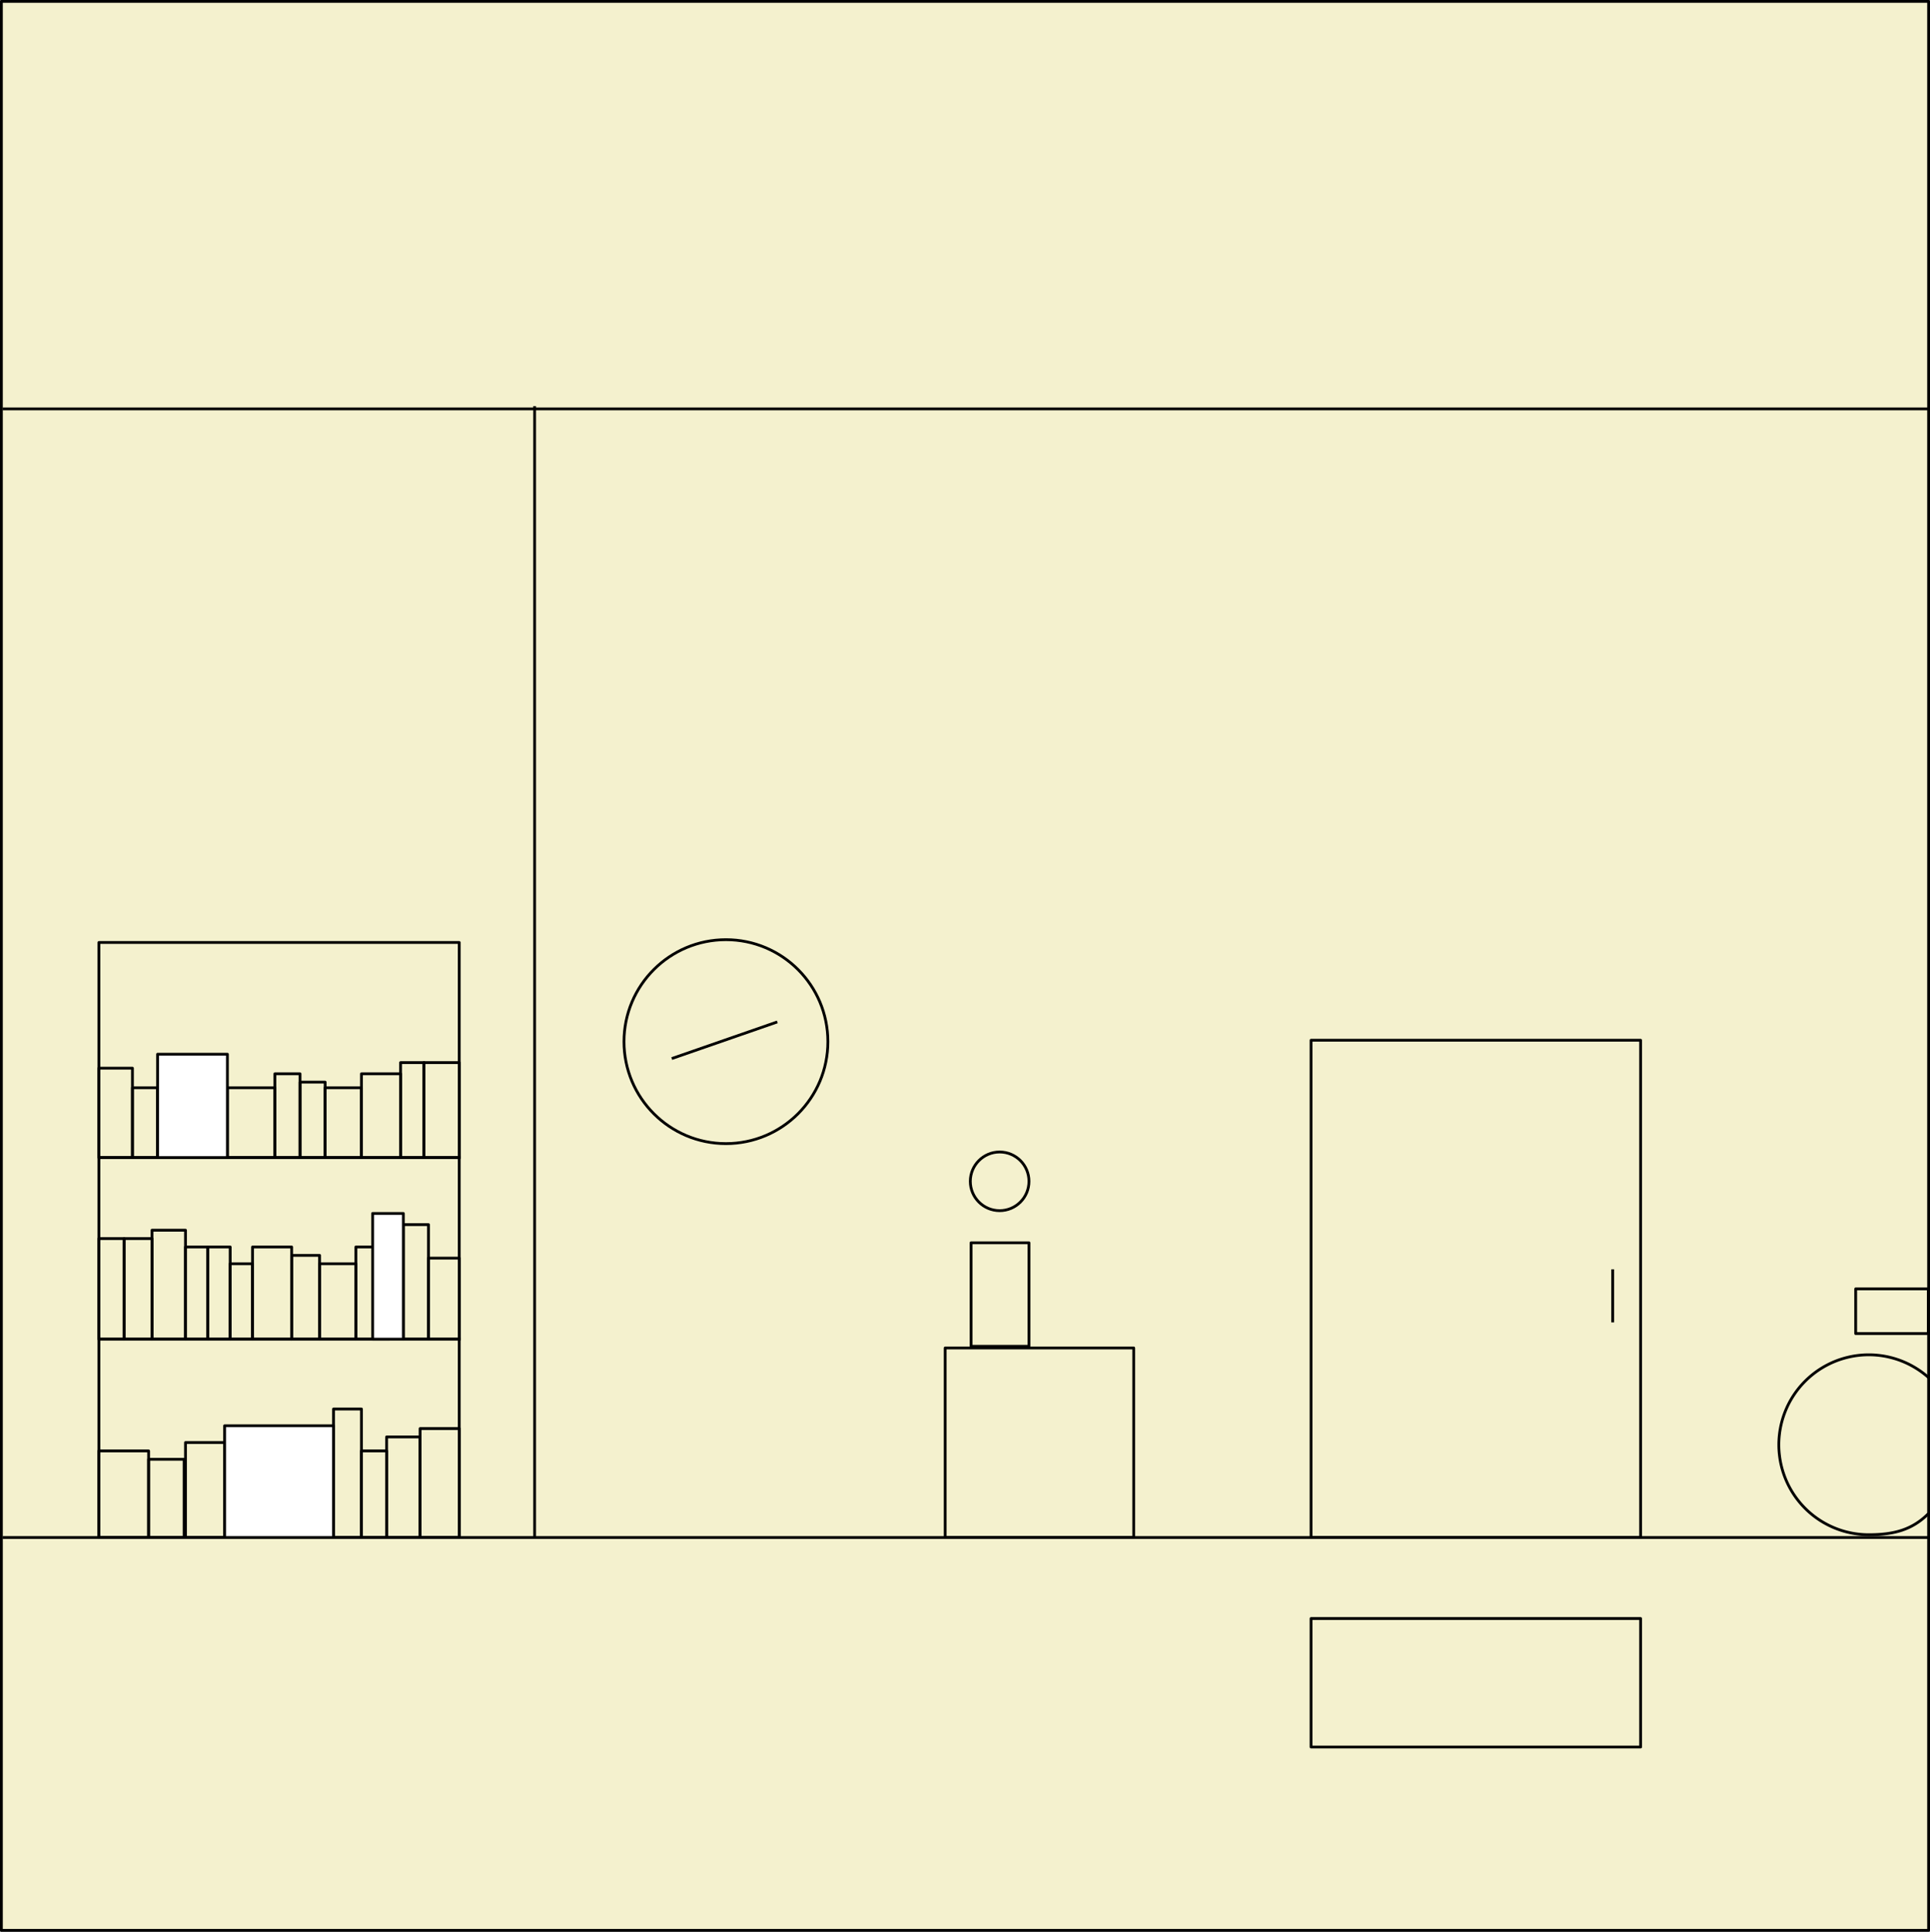 <svg id="Layer_1" data-name="Layer 1" xmlns="http://www.w3.org/2000/svg" viewBox="0 0 691.03 691.5"><rect x="0" y="0" width="691.03" height="691.5" fill="#808080" stroke="none"/><defs><style>.cls-1{fill:#f4f1ce;}.cls-1,.cls-2,.cls-3{stroke:#000;stroke-linejoin:round;}.cls-2{fill:none;}.cls-3{fill:#fff;}</style></defs><title>room</title><rect class="cls-1" x="0.5" y="0.5" width="690.03" height="690.5"/><rect class="cls-2" x="469.42" y="372.37" width="118" height="178"/><line class="cls-2" x1="0.92" y1="550.37" x2="690.92" y2="550.37"/><line class="cls-2" x1="0.92" y1="146.37" x2="690.92" y2="146.37"/><path class="cls-2" d="M690.44,541.84c-5.83,5.83-12.44,7.53-21.33,7.53a32.2,32.2,0,1,1,21.43-56.23"/><rect class="cls-2" x="469.42" y="579.37" width="118" height="46"/><rect class="cls-2" x="338.42" y="482.52" width="67.5" height="67.85"/><rect class="cls-2" x="664.42" y="461.37" width="26" height="16"/><rect class="cls-2" x="35.42" y="337.37" width="129" height="213"/><line class="cls-2" x1="35.92" y1="414.37" x2="164.92" y2="414.37"/><line class="cls-2" x1="35.92" y1="479.37" x2="164.92" y2="479.37"/><rect class="cls-2" x="347.69" y="444.87" width="20.73" height="37.04"/><circle class="cls-2" cx="259.92" cy="372.87" r="36.5"/><circle class="cls-2" cx="357.92" cy="422.87" r="10.5"/><line class="cls-2" x1="577.42" y1="454.37" x2="577.42" y2="473.37"/><rect class="cls-2" x="47.42" y="389.37" width="9" height="25"/><rect class="cls-2" x="35.42" y="382.37" width="12" height="32"/><rect class="cls-2" x="127.42" y="446.37" width="12" height="33"/><rect class="cls-2" x="114.42" y="452.37" width="13" height="27"/><rect class="cls-2" x="82.42" y="452.37" width="8" height="27"/><rect class="cls-2" x="74.42" y="446.37" width="8" height="33"/><rect class="cls-2" x="66.42" y="446.37" width="8" height="33"/><rect class="cls-2" x="54.42" y="440.37" width="12" height="39"/><rect class="cls-2" x="44.42" y="443.37" width="10" height="36"/><rect class="cls-2" x="35.42" y="443.37" width="9" height="36"/><rect class="cls-2" x="104.42" y="449.37" width="10" height="30"/><rect class="cls-2" x="90.42" y="446.37" width="14" height="33"/><rect class="cls-2" x="53.21" y="522.37" width="12.71" height="28"/><rect class="cls-2" x="66.42" y="516.37" width="14" height="34"/><rect class="cls-2" x="119.42" y="504.37" width="10" height="46"/><rect class="cls-2" x="129.42" y="519.37" width="9" height="31"/><rect class="cls-2" x="138.42" y="514.37" width="12" height="36"/><rect class="cls-2" x="150.42" y="511.37" width="14" height="39"/><rect class="cls-2" x="35.42" y="519.37" width="17.79" height="31"/><rect class="cls-2" x="144.42" y="438.37" width="9" height="41"/><rect class="cls-2" x="153.42" y="450.37" width="11" height="29"/><rect class="cls-2" x="81.42" y="389.37" width="17" height="25"/><rect class="cls-2" x="98.42" y="384.37" width="9" height="30"/><rect class="cls-2" x="107.42" y="387.37" width="9" height="27"/><rect class="cls-2" x="129.42" y="384.37" width="14" height="30"/><rect class="cls-2" x="116.42" y="389.37" width="13" height="25"/><rect class="cls-2" x="143.42" y="380.37" width="8.39" height="34"/><rect class="cls-2" x="151.81" y="380.37" width="12.61" height="34"/><rect class="cls-3" x="56.42" y="377.37" width="25" height="37"/><rect class="cls-3" x="133.42" y="434.37" width="11" height="45"/><rect class="cls-3" x="80.42" y="510.37" width="39" height="40" transform="translate(199.84 1060.74) rotate(180)"/><polyline class="cls-2" points="278.31 365.81 262.25 371.39 240.52 378.93"/><line class="cls-2" x1="191.42" y1="145.37" x2="191.42" y2="550.37"/></svg>
